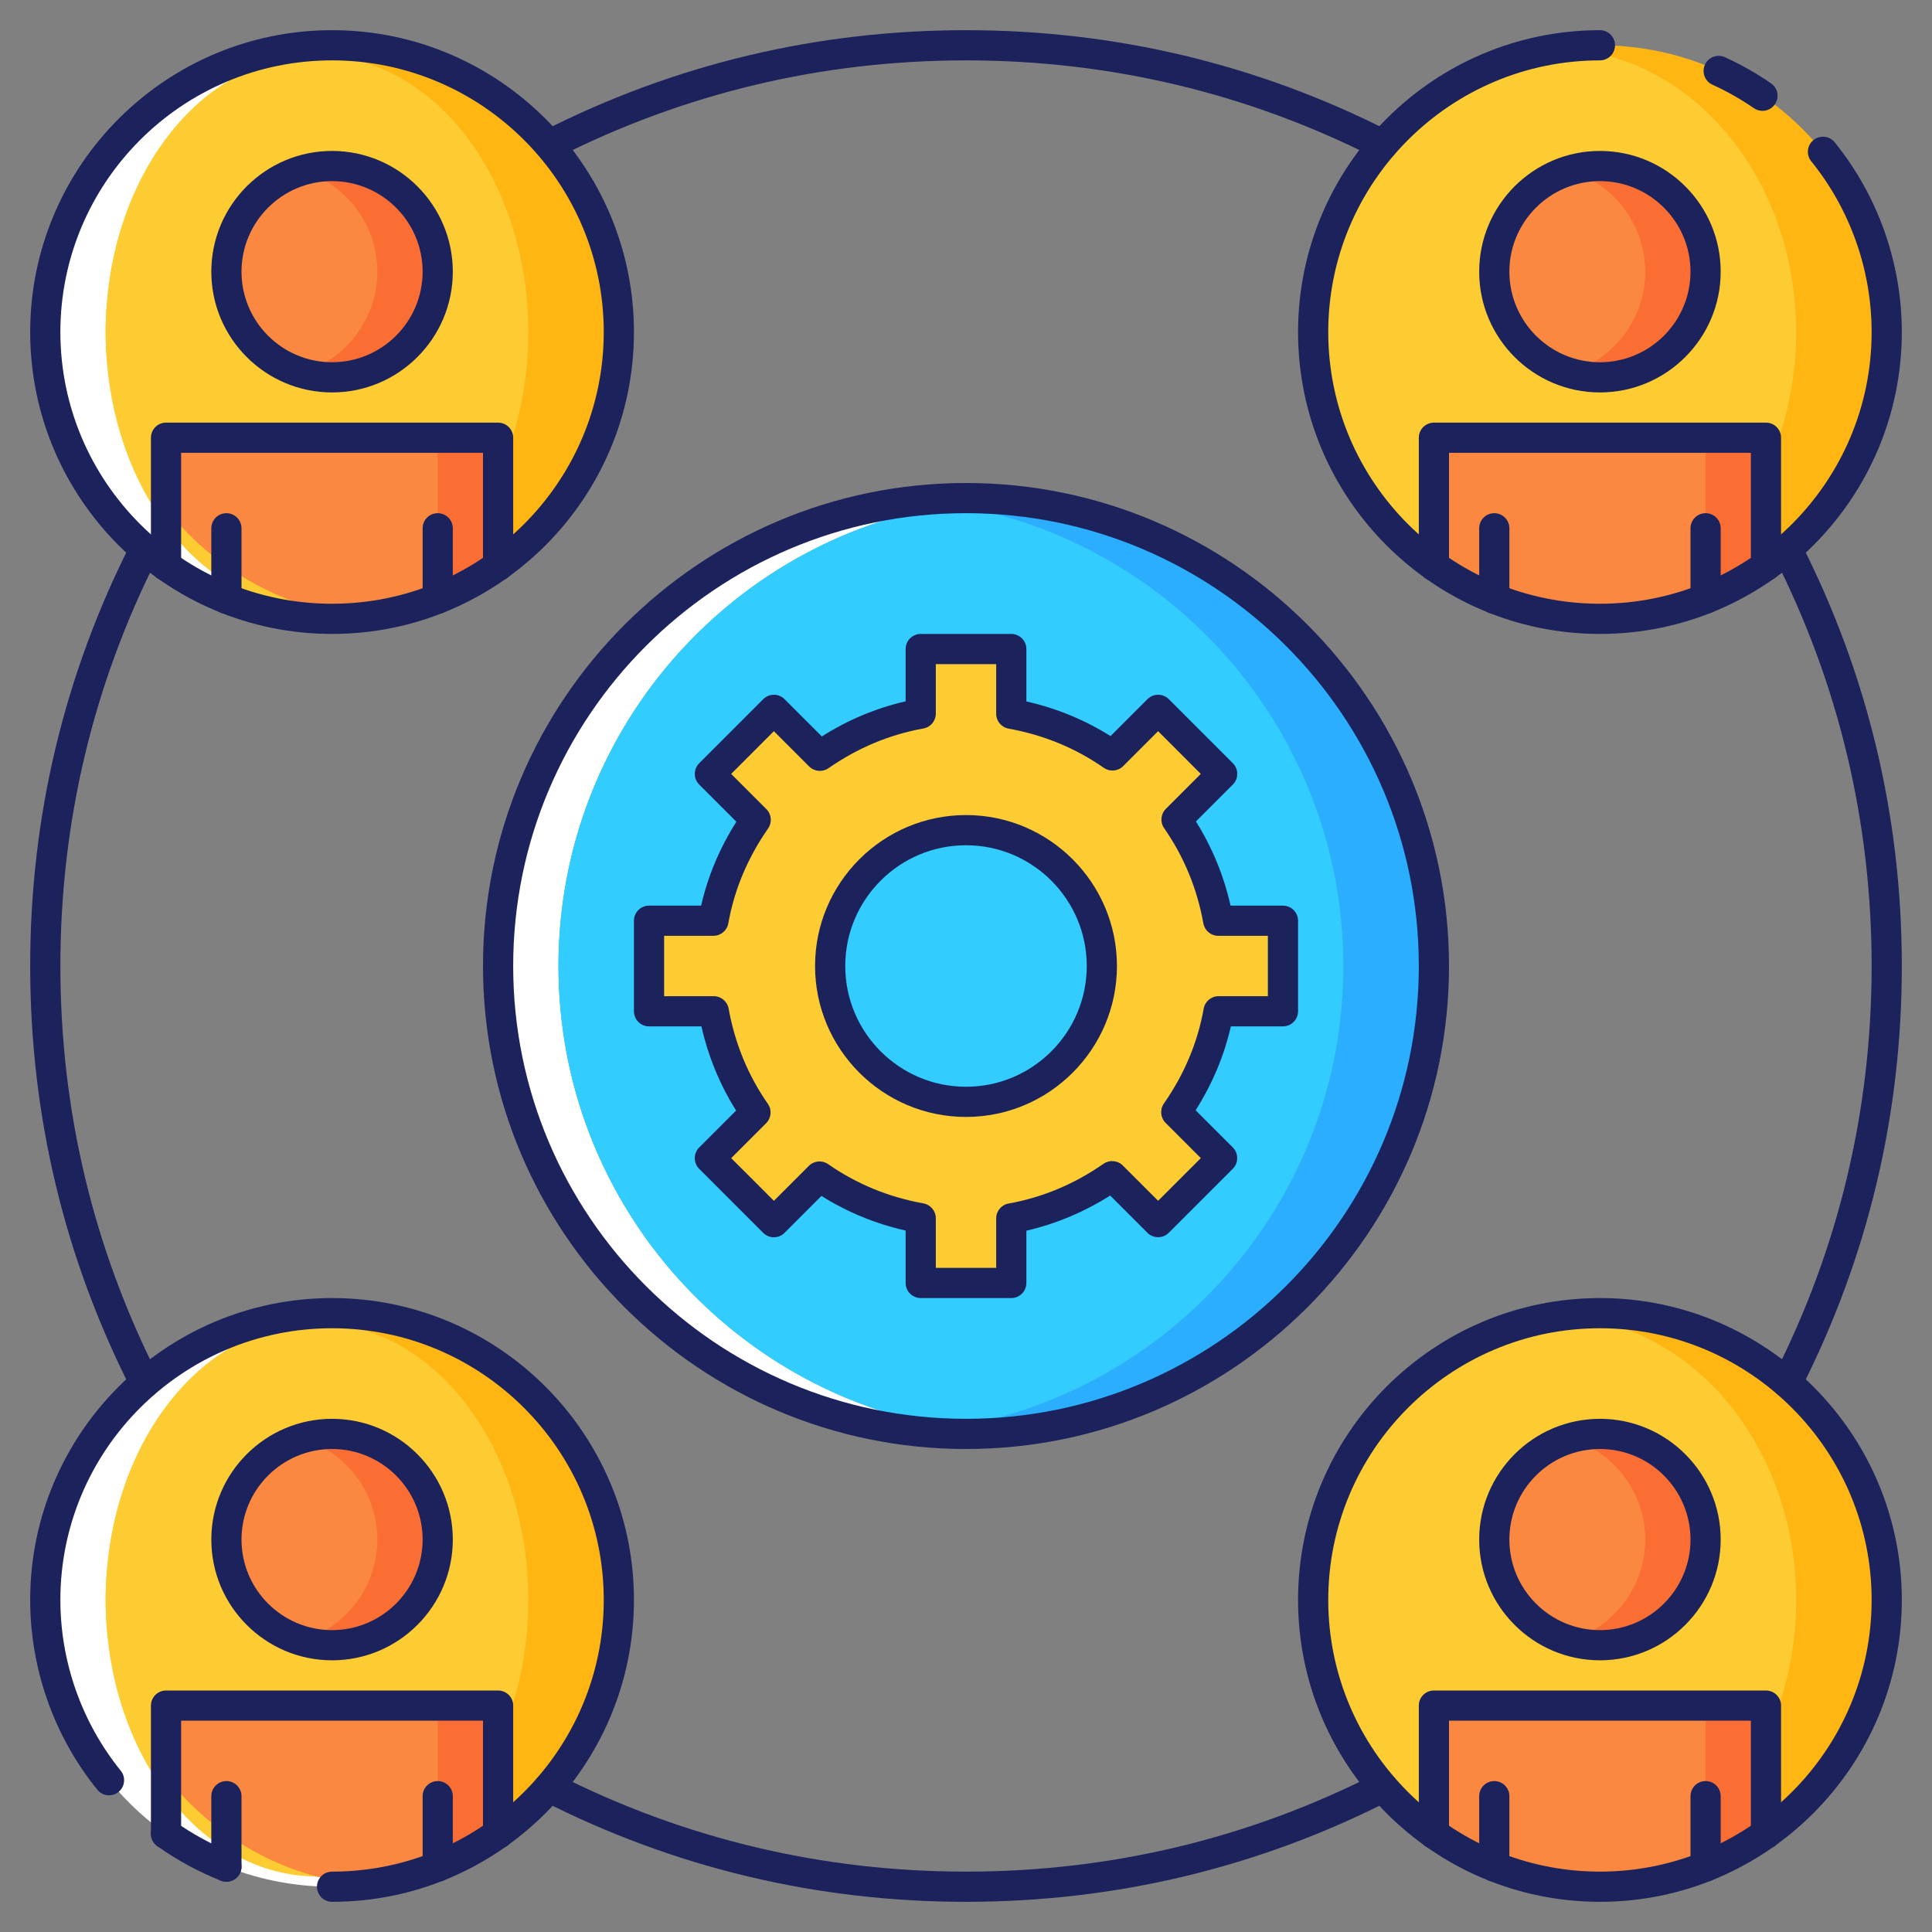 <?xml version="1.0" encoding="utf-8"?>
<!-- Generator: Adobe Illustrator 23.0.1, SVG Export Plug-In . SVG Version: 6.00 Build 0)  -->
<svg version="1.1" id="Layer_1" xmlns="http://www.w3.org/2000/svg" xmlns:xlink="http://www.w3.org/1999/xlink" x="0px" y="0px"
	 viewBox="0 0 64 64" style="enable-background:new 0 0 64 64;" xml:space="preserve">
<rect x="0" y="0" width="64" height="64" fill="#808080" stroke="none"/>
<style type="text/css">
	.st0{fill:#2BAEFE;}
	.st1{fill:#33CCFF;}
	.st2{fill:#FFFFFF;}
	.st3{fill:#FFB612;}
	.st4{fill:#FDCC32;}
	.st5{fill:#FA6E34;}
	.st6{fill:#FA8840;}
	.st7{fill:#E0E4FF;}
	.st8{fill:#1C225C;}
</style>
<g>
	<g>
		<path class="st2" d="M20.5,53c0,4.9-3.71,8.94-8.48,9.44c-0.34,0.04-0.68,0.06-1.02,0.06c-5.25,0-9.5-4.25-9.5-9.5
			s4.25-9.5,9.5-9.5c0.34,0,0.68,0.02,1.02,0.06C16.79,44.06,20.5,48.1,20.5,53z"/>
	</g>
	<g>
		<path class="st3" d="M20.5,53c0,4.9-3.71,8.94-8.48,9.44c-0.17-0.01-0.35-0.03-0.52-0.06c-0.34-0.05-0.67-0.13-1-0.22
			c-4.04-1.09-7-4.77-7-9.16s2.96-8.07,7-9.16c0.33-0.09,0.66-0.17,1-0.22c0.17-0.03,0.35-0.05,0.52-0.06
			C16.79,44.06,20.5,48.1,20.5,53z"/>
	</g>
	<g>
		<ellipse class="st4" cx="10.5" cy="53" rx="7" ry="9.16"/>
	</g>
	<g>
		<path class="st3" d="M62.5,11c0,5.25-4.25,9.5-9.5,9.5c-0.51,0-1.01-0.04-1.5-0.12c-4.54-0.72-8-4.64-8-9.38s3.46-8.66,8-9.38
			C51.99,1.54,52.49,1.5,53,1.5C58.25,1.5,62.5,5.75,62.5,11z"/>
	</g>
	<g>
		<ellipse class="st4" cx="51.5" cy="11" rx="8" ry="9.38"/>
	</g>
	<g>
		<path class="st2" d="M20.5,11c0,4.9-3.71,8.94-8.48,9.44c-0.34,0.04-0.68,0.06-1.02,0.06c-5.25,0-9.5-4.25-9.5-9.5
			S5.75,1.5,11,1.5c0.34,0,0.68,0.02,1.02,0.06C16.79,2.06,20.5,6.1,20.5,11z"/>
	</g>
	<g>
		<path class="st3" d="M62.5,53c0,5.25-4.25,9.5-9.5,9.5c-0.51,0-1.01-0.04-1.5-0.12c-4.54-0.72-8-4.64-8-9.38s3.46-8.66,8-9.38
			c0.49-0.08,0.99-0.12,1.5-0.12C58.25,43.5,62.5,47.75,62.5,53z"/>
	</g>
	<g>
		<ellipse class="st4" cx="51.5" cy="53" rx="8" ry="9.38"/>
	</g>
	<g>
		<path class="st3" d="M20.5,11c0,4.9-3.71,8.94-8.48,9.44c-0.17-0.01-0.35-0.03-0.52-0.06c-0.34-0.05-0.67-0.13-1-0.22
			c-4.04-1.09-7-4.77-7-9.16s2.96-8.07,7-9.16c0.33-0.09,0.66-0.17,1-0.22c0.17-0.03,0.35-0.05,0.52-0.06
			C16.79,2.06,20.5,6.1,20.5,11z"/>
	</g>
	<g>
		<ellipse class="st4" cx="10.5" cy="11" rx="7" ry="9.16"/>
	</g>
	<g>
		<path class="st2" d="M47.5,32c0,8.22-6.4,14.95-14.49,15.46c-0.33,0.03-0.67,0.04-1.01,0.04c-8.56,0-15.5-6.94-15.5-15.5
			S23.44,16.5,32,16.5c0.34,0,0.68,0.01,1.01,0.04C41.1,17.05,47.5,23.78,47.5,32z"/>
	</g>
	<g>
		<path class="st0" d="M47.5,32c0,8.22-6.4,14.95-14.49,15.46c-0.17,0-0.34-0.01-0.51-0.03c-0.34-0.03-0.67-0.08-1-0.13
			c-7.38-1.2-13-7.6-13-15.3s5.62-14.1,13-15.29c0.33-0.06,0.66-0.11,1-0.14c0.17-0.02,0.34-0.03,0.51-0.03
			C41.1,17.05,47.5,23.78,47.5,32z"/>
	</g>
	<g>
		<path class="st1" d="M44.5,32c0,7.7-5.62,14.1-13,15.3c-7.38-1.2-13-7.6-13-15.3s5.62-14.1,13-15.29C38.88,17.9,44.5,24.3,44.5,32
			z"/>
	</g>
	<g>
		<path class="st4" d="M42.5,33.5v-3h-2.145c-0.221-1.228-0.695-2.367-1.381-3.352l1.512-1.512l-2.121-2.121l-1.512,1.512
			c-0.985-0.687-2.125-1.161-3.352-1.381V21.5h-3v2.14c-1.228,0.219-2.356,0.713-3.341,1.398l-1.523-1.523l-2.121,2.121l1.521,1.521
			c-0.687,0.985-1.183,2.114-1.402,3.343H21.5v3h2.145c0.221,1.228,0.695,2.367,1.381,3.352l-1.512,1.512l2.121,2.121l1.512-1.512
			c0.985,0.687,2.125,1.161,3.352,1.381V42.5h3v-2.14c1.228-0.219,2.356-0.713,3.341-1.398l1.523,1.523l2.121-2.121l-1.521-1.521
			c0.687-0.985,1.183-2.114,1.402-3.343H42.5z M32,36.5c-2.485,0-4.5-2.015-4.5-4.5s2.015-4.5,4.5-4.5s4.5,2.015,4.5,4.5
			S34.485,36.5,32,36.5z"/>
	</g>
	<g>
		<path class="st5" d="M56.5,9c0,1.93-1.57,3.5-3.5,3.5c-0.35,0-0.68-0.05-1-0.15c-1.44-0.43-2.5-1.77-2.5-3.35
			c0-1.58,1.06-2.92,2.5-3.35c0.32-0.1,0.65-0.15,1-0.15C54.93,5.5,56.5,7.07,56.5,9z"/>
	</g>
	<g>
		<path class="st6" d="M54.5,9c0,1.58-1.06,2.92-2.5,3.35c-1.44-0.43-2.5-1.77-2.5-3.35c0-1.58,1.06-2.92,2.5-3.35
			C53.44,6.08,54.5,7.42,54.5,9z"/>
	</g>
	<g>
		<path class="st5" d="M58.5,14.5v4.25c-0.62,0.44-1.29,0.8-2,1.08c-1.09,0.43-2.27,0.67-3.5,0.67c-0.51,0-1.01-0.04-1.5-0.12
			c-1.47-0.23-2.84-0.81-4-1.64V14.5H58.5z"/>
	</g>
	<g>
		<path class="st6" d="M56.5,14.5v5.33c-1.09,0.43-2.27,0.67-3.5,0.67c-0.51,0-1.01-0.04-1.5-0.12c-1.47-0.23-2.84-0.81-4-1.64V14.5
			H56.5z"/>
	</g>
	<g>
		<path class="st5" d="M56.5,51c0,1.93-1.57,3.5-3.5,3.5c-0.35,0-0.68-0.05-1-0.15c-1.44-0.43-2.5-1.77-2.5-3.35
			c0-1.58,1.06-2.92,2.5-3.35c0.32-0.1,0.65-0.15,1-0.15C54.93,47.5,56.5,49.07,56.5,51z"/>
	</g>
	<g>
		<path class="st6" d="M54.5,51c0,1.58-1.06,2.92-2.5,3.35c-1.44-0.43-2.5-1.77-2.5-3.35c0-1.58,1.06-2.92,2.5-3.35
			C53.44,48.08,54.5,49.42,54.5,51z"/>
	</g>
	<g>
		<path class="st5" d="M58.5,56.5v4.25c-0.62,0.44-1.29,0.8-2,1.08c-1.09,0.43-2.27,0.67-3.5,0.67c-0.51,0-1.01-0.04-1.5-0.12
			c-1.47-0.23-2.84-0.81-4-1.64V56.5H58.5z"/>
	</g>
	<g>
		<path class="st6" d="M56.5,56.5v5.33c-1.09,0.43-2.27,0.67-3.5,0.67c-0.51,0-1.01-0.04-1.5-0.12c-1.47-0.23-2.84-0.81-4-1.64V56.5
			H56.5z"/>
	</g>
	<g>
		<path class="st5" d="M14.5,9c0,1.93-1.57,3.5-3.5,3.5c-0.35,0-0.68-0.05-1-0.15C8.56,11.92,7.5,10.58,7.5,9
			c0-1.58,1.06-2.92,2.5-3.35c0.32-0.1,0.65-0.15,1-0.15C12.93,5.5,14.5,7.07,14.5,9z"/>
	</g>
	<g>
		<path class="st6" d="M12.5,9c0,1.58-1.06,2.92-2.5,3.35C8.56,11.92,7.5,10.58,7.5,9c0-1.58,1.06-2.92,2.5-3.35
			C11.44,6.08,12.5,7.42,12.5,9z"/>
	</g>
	<g>
		<path class="st5" d="M16.5,14.5v4.25c-0.05,0.03-0.09,0.07-0.14,0.09c-0.15,0.1-0.3,0.2-0.45,0.29c-0.11,0.07-0.22,0.13-0.33,0.19
			c-0.03,0.02-0.07,0.04-0.1,0.06c-0.15,0.08-0.3,0.15-0.46,0.22c-0.17,0.09-0.34,0.16-0.52,0.23c-0.02,0.01-0.04,0.02-0.06,0.02
			c-0.12,0.05-0.23,0.09-0.35,0.13c-0.11,0.04-0.22,0.08-0.34,0.11c-0.11,0.03-0.21,0.06-0.32,0.09c-0.31,0.09-0.64,0.15-0.97,0.2
			c-0.14,0.03-0.29,0.05-0.44,0.06c-0.17-0.01-0.35-0.03-0.52-0.06c-0.34-0.05-0.67-0.13-1-0.22c-2.01-0.54-3.75-1.73-5-3.32V14.5
			H16.5z"/>
	</g>
	<g>
		<path class="st6" d="M14.5,14.5v5.33c-0.02,0.01-0.04,0.02-0.06,0.02c-0.12,0.05-0.23,0.09-0.35,0.13
			c-0.11,0.04-0.22,0.08-0.34,0.11c-0.11,0.03-0.21,0.06-0.32,0.09c-0.31,0.09-0.64,0.15-0.97,0.2c-0.14,0.03-0.29,0.04-0.44,0.06
			c-0.17-0.01-0.35-0.03-0.52-0.06c-0.34-0.05-0.67-0.13-1-0.22c-2.01-0.54-3.75-1.73-5-3.32V14.5H14.5z"/>
	</g>
	<g>
		<path class="st5" d="M14.5,51c0,1.93-1.57,3.5-3.5,3.5c-0.35,0-0.68-0.05-1-0.15C8.56,53.92,7.5,52.58,7.5,51
			c0-1.58,1.06-2.92,2.5-3.35c0.32-0.1,0.65-0.15,1-0.15C12.93,47.5,14.5,49.07,14.5,51z"/>
	</g>
	<g>
		<path class="st6" d="M12.5,51c0,1.58-1.06,2.92-2.5,3.35C8.56,53.92,7.5,52.58,7.5,51c0-1.58,1.06-2.92,2.5-3.35
			C11.44,48.08,12.5,49.42,12.5,51z"/>
	</g>
	<g>
		<path class="st5" d="M16.5,56.5v4.25c-0.05,0.03-0.09,0.07-0.14,0.09c-0.15,0.1-0.3,0.2-0.45,0.29c-0.11,0.07-0.22,0.13-0.33,0.19
			c-0.03,0.02-0.07,0.04-0.1,0.06c-0.15,0.08-0.3,0.15-0.46,0.22c-0.17,0.09-0.34,0.16-0.52,0.23c-0.02,0.01-0.04,0.02-0.06,0.02
			c-0.12,0.05-0.23,0.09-0.35,0.13c-0.11,0.04-0.22,0.08-0.34,0.11c-0.11,0.03-0.21,0.06-0.32,0.09c-0.31,0.09-0.64,0.15-0.97,0.2
			c-0.14,0.03-0.29,0.05-0.44,0.06c-0.17-0.01-0.35-0.03-0.52-0.06c-0.34-0.05-0.67-0.13-1-0.22c-2.01-0.54-3.75-1.73-5-3.32V56.5
			H16.5z"/>
	</g>
	<g>
		<path class="st6" d="M14.5,56.5v5.33c-0.02,0.01-0.04,0.02-0.06,0.02c-0.12,0.05-0.23,0.09-0.35,0.13
			c-0.11,0.04-0.22,0.08-0.34,0.11c-0.11,0.03-0.21,0.06-0.32,0.09c-0.31,0.09-0.64,0.15-0.97,0.2c-0.14,0.03-0.29,0.04-0.44,0.06
			c-0.17-0.01-0.35-0.03-0.52-0.06c-0.34-0.05-0.67-0.13-1-0.22c-2.01-0.54-3.75-1.73-5-3.32V56.5H14.5z"/>
	</g>
	<g>
		<g>
			<path class="st8" d="M33.5,43h-3c-0.276,0-0.5-0.224-0.5-0.5v-1.736c-0.999-0.226-1.934-0.61-2.788-1.147l-1.223,1.223
				c-0.195,0.195-0.512,0.195-0.707,0l-2.121-2.121c-0.195-0.195-0.195-0.512,0-0.707l1.223-1.223
				C23.847,35.935,23.462,35,23.236,34H21.5c-0.276,0-0.5-0.224-0.5-0.5v-3c0-0.276,0.224-0.5,0.5-0.5h1.726
				c0.223-0.976,0.614-1.907,1.167-2.779l-1.231-1.231c-0.195-0.195-0.195-0.512,0-0.707l2.121-2.122
				c0.195-0.195,0.512-0.195,0.707,0l1.234,1.234c0.87-0.55,1.801-0.94,2.776-1.163V21.5c0-0.276,0.224-0.5,0.5-0.5h3
				c0.276,0,0.5,0.224,0.5,0.5v1.736c1,0.226,1.935,0.611,2.788,1.147l1.223-1.223c0.094-0.094,0.221-0.146,0.354-0.146l0,0
				c0.133,0,0.26,0.053,0.354,0.146l2.121,2.122c0.195,0.195,0.195,0.512,0,0.707l-1.223,1.223C40.153,28.066,40.538,29,40.764,30
				H42.5c0.276,0,0.5,0.224,0.5,0.5v3c0,0.276-0.224,0.5-0.5,0.5h-1.726c-0.223,0.976-0.614,1.907-1.167,2.779l1.231,1.231
				c0.195,0.195,0.195,0.512,0,0.707l-2.121,2.121c-0.195,0.195-0.512,0.195-0.707,0l-1.234-1.234
				c-0.87,0.55-1.801,0.94-2.776,1.164V42.5C34,42.776,33.776,43,33.5,43z M31,42h2v-1.64c0-0.242,0.174-0.45,0.412-0.492
				c1.116-0.199,2.174-0.642,3.144-1.316c0.197-0.138,0.467-0.115,0.639,0.057l1.17,1.169l1.414-1.414l-1.167-1.167
				c-0.171-0.171-0.195-0.441-0.057-0.64c0.677-0.971,1.121-2.029,1.319-3.145C39.916,33.174,40.124,33,40.366,33H42v-2h-1.645
				c-0.242,0-0.449-0.173-0.492-0.412c-0.207-1.153-0.645-2.214-1.3-3.154c-0.139-0.199-0.114-0.468,0.057-0.64l1.158-1.158
				l-1.414-1.415l-1.158,1.158c-0.172,0.171-0.441,0.195-0.64,0.057c-0.939-0.655-2.001-1.092-3.155-1.299
				C33.173,24.094,33,23.887,33,23.645V22h-2v1.64c0,0.242-0.174,0.45-0.412,0.492c-1.117,0.2-2.175,0.642-3.144,1.316
				c-0.197,0.137-0.468,0.114-0.639-0.057l-1.17-1.169l-1.414,1.415l1.167,1.167c0.171,0.171,0.195,0.441,0.057,0.64
				c-0.677,0.97-1.121,2.028-1.319,3.144C24.084,30.826,23.876,31,23.634,31H22v2h1.645c0.242,0,0.449,0.173,0.492,0.412
				c0.207,1.154,0.645,2.215,1.3,3.155c0.139,0.199,0.114,0.468-0.057,0.64l-1.158,1.158l1.414,1.414l1.158-1.158
				c0.171-0.171,0.439-0.197,0.64-0.057c0.94,0.655,2.002,1.093,3.154,1.299C30.826,39.906,31,40.113,31,40.355V42z"/>
		</g>
		<g>
			<path class="st8" d="M32,37c-2.757,0-5-2.243-5-5s2.243-5,5-5s5,2.243,5,5S34.757,37,32,37z M32,28c-2.206,0-4,1.794-4,4
				s1.794,4,4,4s4-1.794,4-4S34.206,28,32,28z"/>
		</g>
		<g>
			<path class="st8" d="M32,48c-8.822,0-16-7.178-16-16s7.178-16,16-16s16,7.178,16,16S40.822,48,32,48z M32,17
				c-8.271,0-15,6.729-15,15s6.729,15,15,15s15-6.729,15-15S40.271,17,32,17z"/>
		</g>
		<g>
			<path class="st8" d="M45.806,5.296c-0.076,0-0.154-0.018-0.227-0.054C41.349,3.091,36.78,2,32,2s-9.349,1.091-13.579,3.242
				c-0.243,0.125-0.547,0.028-0.672-0.219c-0.126-0.246-0.027-0.547,0.219-0.672C22.34,2.127,27.061,1,32,1s9.66,1.127,14.032,3.35
				c0.246,0.125,0.345,0.426,0.219,0.672C46.163,5.196,45.987,5.296,45.806,5.296z"/>
		</g>
		<g>
			<path class="st8" d="M4.796,46.305c-0.182,0-0.357-0.1-0.445-0.273C2.127,41.659,1,36.938,1,32s1.127-9.659,3.351-14.032
				c0.125-0.246,0.427-0.343,0.672-0.219c0.246,0.125,0.345,0.426,0.219,0.672C3.091,22.652,2,27.221,2,32s1.091,9.348,3.241,13.579
				c0.126,0.246,0.027,0.547-0.219,0.672C4.95,46.288,4.872,46.305,4.796,46.305z"/>
		</g>
		<g>
			<path class="st8" d="M32,63c-4.939,0-9.66-1.127-14.032-3.35c-0.246-0.125-0.345-0.426-0.219-0.672
				c0.125-0.247,0.428-0.344,0.672-0.219C22.651,60.909,27.22,62,32,62s9.349-1.091,13.579-3.242
				c0.246-0.124,0.547-0.027,0.672,0.219c0.126,0.246,0.027,0.547-0.219,0.672C41.66,61.873,36.939,63,32,63z"/>
		</g>
		<g>
			<path class="st8" d="M59.204,46.305c-0.076,0-0.154-0.018-0.227-0.054c-0.246-0.125-0.345-0.426-0.219-0.672
				C60.909,41.348,62,36.779,62,32s-1.091-9.348-3.241-13.579c-0.126-0.246-0.027-0.547,0.219-0.672
				c0.245-0.123,0.548-0.027,0.672,0.219C61.873,22.341,63,27.062,63,32c0,4.938-1.127,9.659-3.351,14.032
				C59.562,46.206,59.386,46.305,59.204,46.305z"/>
		</g>
		<g>
			<path class="st8" d="M11,21C5.486,21,1,16.514,1,11S5.486,1,11,1s10,4.486,10,10S16.514,21,11,21z M11,2c-4.963,0-9,4.038-9,9
				s4.037,9,9,9s9-4.038,9-9S15.963,2,11,2z"/>
		</g>
		<g>
			<path class="st8" d="M11,63c-0.276,0-0.5-0.224-0.5-0.5S10.724,62,11,62c4.963,0,9-4.038,9-9s-4.037-9-9-9s-9,4.038-9,9
				c0,2.054,0.71,4.063,2,5.657c0.174,0.215,0.141,0.529-0.074,0.703s-0.53,0.141-0.703-0.074C1.789,57.515,1,55.282,1,53
				c0-5.514,4.486-10,10-10s10,4.486,10,10S16.514,63,11,63z"/>
		</g>
		<g>
			<path class="st8" d="M7.5,62.334c-0.062,0-0.124-0.011-0.185-0.035c-0.743-0.295-1.451-0.68-2.105-1.145
				c-0.225-0.16-0.277-0.472-0.117-0.697c0.161-0.225,0.474-0.277,0.697-0.118c0.589,0.418,1.226,0.765,1.895,1.03
				c0.257,0.102,0.382,0.393,0.28,0.649C7.887,62.215,7.699,62.334,7.5,62.334z"/>
		</g>
		<g>
			<path class="st8" d="M53,63c-5.514,0-10-4.486-10-10s4.486-10,10-10s10,4.486,10,10S58.514,63,53,63z M53,44
				c-4.963,0-9,4.038-9,9s4.037,9,9,9s9-4.038,9-9S57.963,44,53,44z"/>
		</g>
		<g>
			<path class="st8" d="M53,21c-5.514,0-10-4.486-10-10S47.486,1,53,1c0.276,0,0.5,0.224,0.5,0.5S53.276,2,53,2
				c-4.963,0-9,4.038-9,9s4.037,9,9,9s9-4.038,9-9c0-2.054-0.71-4.063-2-5.657c-0.174-0.215-0.141-0.529,0.074-0.703
				c0.216-0.173,0.53-0.141,0.703,0.074C62.211,6.485,63,8.718,63,11C63,16.514,58.514,21,53,21z"/>
		</g>
		<g>
			<path class="st8" d="M58.384,3.672c-0.099,0-0.197-0.029-0.284-0.088c-0.434-0.299-0.896-0.562-1.374-0.779
				c-0.251-0.114-0.362-0.411-0.248-0.662c0.115-0.251,0.412-0.363,0.662-0.248c0.531,0.242,1.045,0.533,1.528,0.866
				c0.227,0.157,0.284,0.468,0.128,0.695C58.698,3.596,58.542,3.672,58.384,3.672z"/>
		</g>
		<g>
			<path class="st8" d="M11,13c-2.206,0-4-1.794-4-4s1.794-4,4-4s4,1.794,4,4S13.206,13,11,13z M11,6C9.346,6,8,7.346,8,9
				s1.346,3,3,3s3-1.346,3-3S12.654,6,11,6z"/>
		</g>
		<g>
			<path class="st8" d="M16.5,19.247c-0.276,0-0.5-0.224-0.5-0.5V15H6v3.747c0,0.276-0.224,0.5-0.5,0.5S5,19.023,5,18.747V14.5
				C5,14.224,5.224,14,5.5,14h11c0.276,0,0.5,0.224,0.5,0.5v4.247C17,19.023,16.776,19.247,16.5,19.247z"/>
		</g>
		<g>
			<path class="st8" d="M7.5,20.334c-0.276,0-0.5-0.224-0.5-0.5V17.5C7,17.224,7.224,17,7.5,17S8,17.224,8,17.5v2.334
				C8,20.111,7.776,20.334,7.5,20.334z"/>
		</g>
		<g>
			<path class="st8" d="M14.5,20.334c-0.276,0-0.5-0.224-0.5-0.5V17.5c0-0.276,0.224-0.5,0.5-0.5s0.5,0.224,0.5,0.5v2.334
				C15,20.111,14.776,20.334,14.5,20.334z"/>
		</g>
		<g>
			<path class="st8" d="M53,13c-2.206,0-4-1.794-4-4s1.794-4,4-4s4,1.794,4,4S55.206,13,53,13z M53,6c-1.654,0-3,1.346-3,3
				s1.346,3,3,3s3-1.346,3-3S54.654,6,53,6z"/>
		</g>
		<g>
			<path class="st8" d="M58.5,19.247c-0.276,0-0.5-0.224-0.5-0.5V15H48v3.747c0,0.276-0.224,0.5-0.5,0.5s-0.5-0.224-0.5-0.5V14.5
				c0-0.276,0.224-0.5,0.5-0.5h11c0.276,0,0.5,0.224,0.5,0.5v4.247C59,19.023,58.776,19.247,58.5,19.247z"/>
		</g>
		<g>
			<path class="st8" d="M49.5,20.334c-0.276,0-0.5-0.224-0.5-0.5V17.5c0-0.276,0.224-0.5,0.5-0.5s0.5,0.224,0.5,0.5v2.334
				C50,20.111,49.776,20.334,49.5,20.334z"/>
		</g>
		<g>
			<path class="st8" d="M56.5,20.334c-0.276,0-0.5-0.224-0.5-0.5V17.5c0-0.276,0.224-0.5,0.5-0.5s0.5,0.224,0.5,0.5v2.334
				C57,20.111,56.776,20.334,56.5,20.334z"/>
		</g>
		<g>
			<path class="st8" d="M11,55c-2.206,0-4-1.794-4-4s1.794-4,4-4s4,1.794,4,4S13.206,55,11,55z M11,48c-1.654,0-3,1.346-3,3
				s1.346,3,3,3s3-1.346,3-3S12.654,48,11,48z"/>
		</g>
		<g>
			<path class="st8" d="M16.5,61.247c-0.276,0-0.5-0.224-0.5-0.5V57H6v3.747c0,0.276-0.224,0.5-0.5,0.5S5,61.023,5,60.747V56.5
				C5,56.224,5.224,56,5.5,56h11c0.276,0,0.5,0.224,0.5,0.5v4.247C17,61.023,16.776,61.247,16.5,61.247z"/>
		</g>
		<g>
			<path class="st8" d="M7.5,62.334c-0.276,0-0.5-0.224-0.5-0.5V59.5C7,59.224,7.224,59,7.5,59S8,59.224,8,59.5v2.334
				C8,62.111,7.776,62.334,7.5,62.334z"/>
		</g>
		<g>
			<path class="st8" d="M14.5,62.334c-0.276,0-0.5-0.224-0.5-0.5V59.5c0-0.276,0.224-0.5,0.5-0.5s0.5,0.224,0.5,0.5v2.334
				C15,62.111,14.776,62.334,14.5,62.334z"/>
		</g>
		<g>
			<path class="st8" d="M53,55c-2.206,0-4-1.794-4-4s1.794-4,4-4s4,1.794,4,4S55.206,55,53,55z M53,48c-1.654,0-3,1.346-3,3
				s1.346,3,3,3s3-1.346,3-3S54.654,48,53,48z"/>
		</g>
		<g>
			<path class="st8" d="M58.5,61.247c-0.276,0-0.5-0.224-0.5-0.5V57H48v3.747c0,0.276-0.224,0.5-0.5,0.5s-0.5-0.224-0.5-0.5V56.5
				c0-0.276,0.224-0.5,0.5-0.5h11c0.276,0,0.5,0.224,0.5,0.5v4.247C59,61.023,58.776,61.247,58.5,61.247z"/>
		</g>
		<g>
			<path class="st8" d="M49.5,62.334c-0.276,0-0.5-0.224-0.5-0.5V59.5c0-0.276,0.224-0.5,0.5-0.5s0.5,0.224,0.5,0.5v2.334
				C50,62.111,49.776,62.334,49.5,62.334z"/>
		</g>
		<g>
			<path class="st8" d="M56.5,62.334c-0.276,0-0.5-0.224-0.5-0.5V59.5c0-0.276,0.224-0.5,0.5-0.5s0.5,0.224,0.5,0.5v2.334
				C57,62.111,56.776,62.334,56.5,62.334z"/>
		</g>
	</g>
</g>
</svg>
